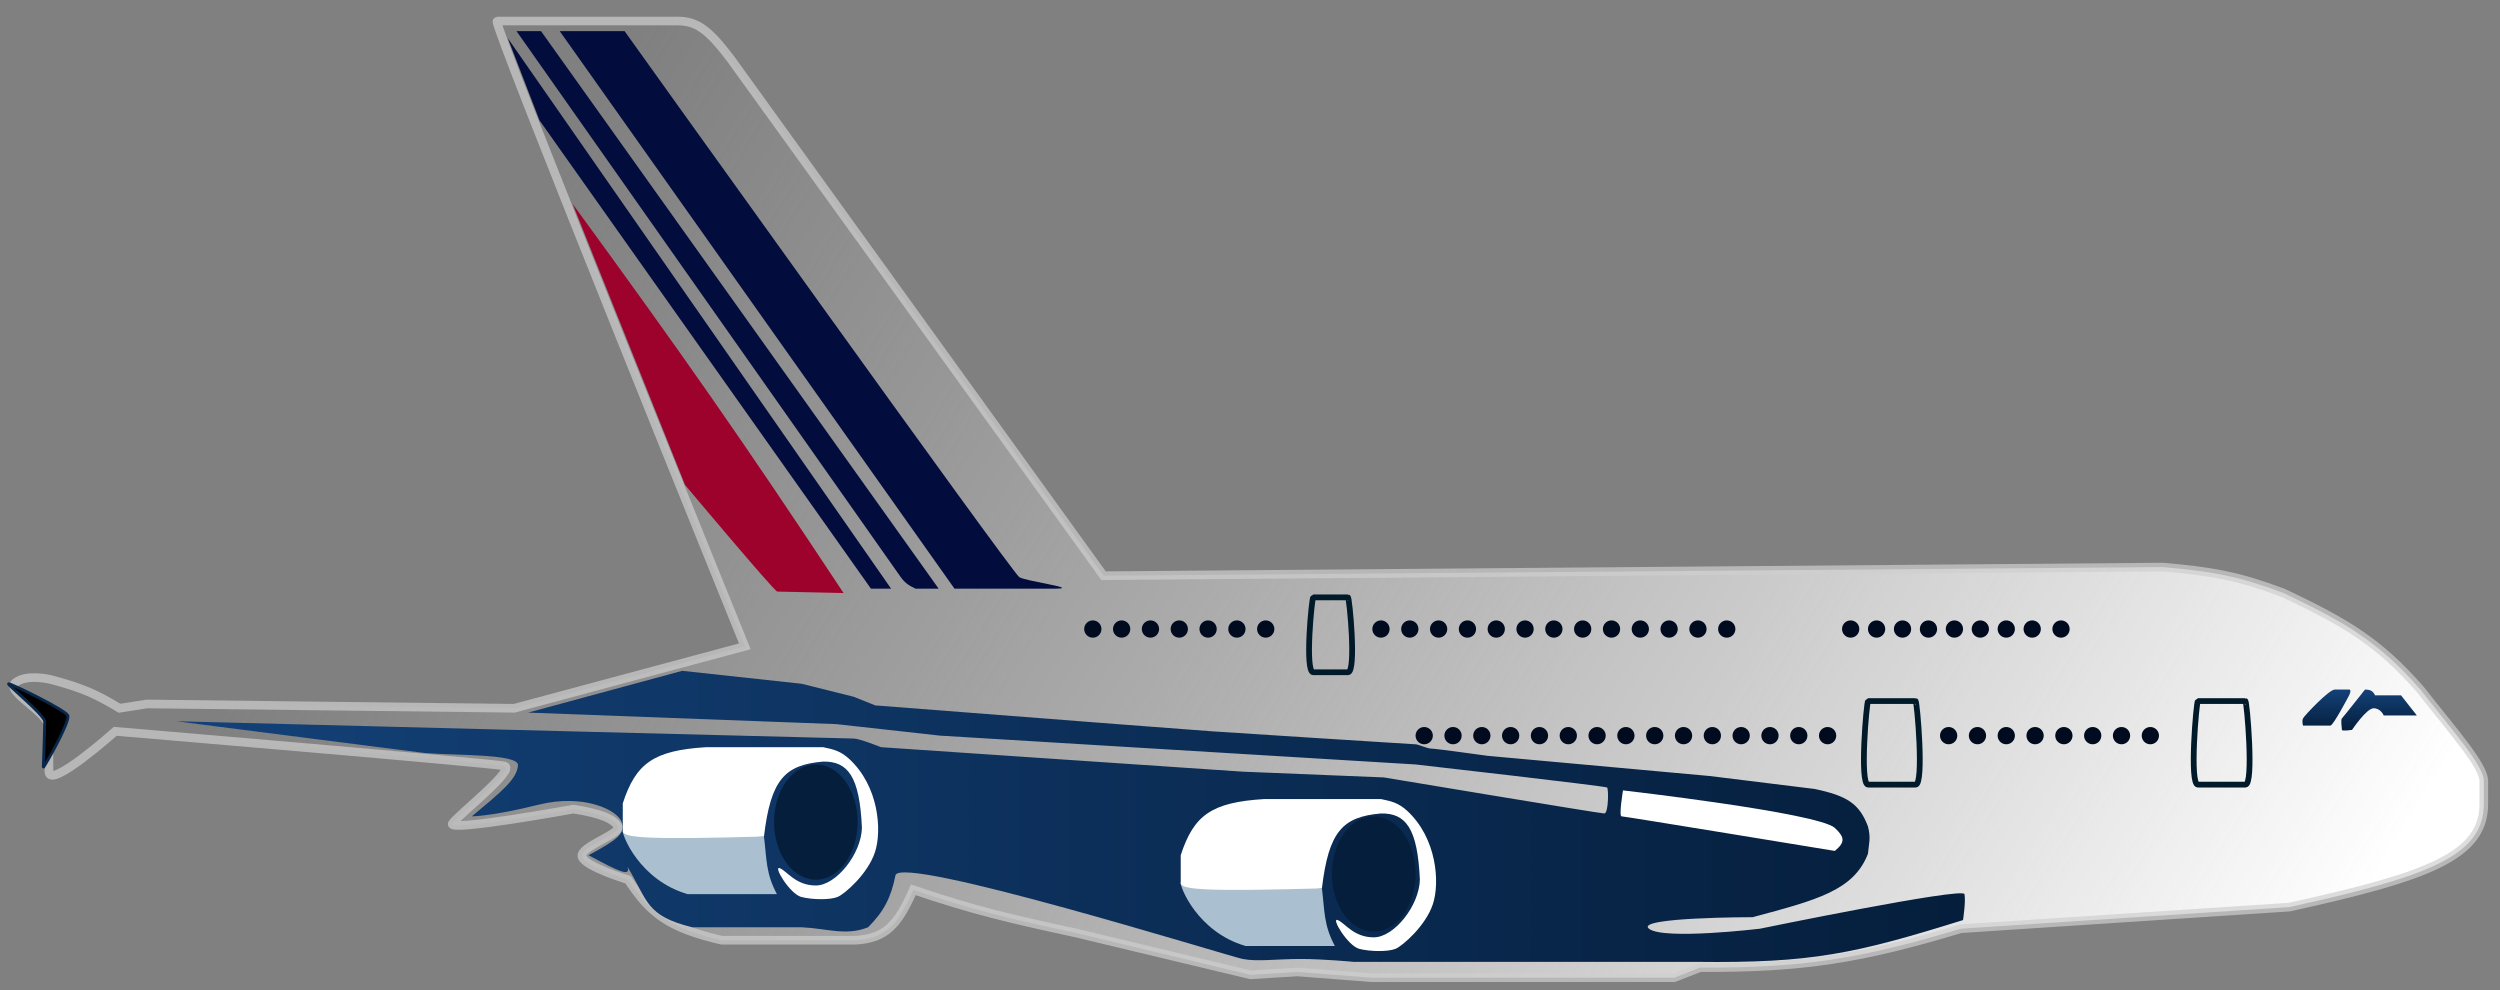 <svg width="101" height="40" viewBox="0 0 101 40" fill="none" xmlns="http://www.w3.org/2000/svg">
<rect x="0" y="0" width="101" height="40" fill="#808080" stroke="none"/>
<path d="M100.346 31.525V32.456C100.362 34.58 98.104 35.413 92.488 36.647L79.217 37.52C75.168 38.736 72.865 39.108 68.681 39.092L67.634 39.499H61.871H60.3H55.41L52.415 39.266L50.521 39.383L43.478 37.695C40.791 37.114 39.308 36.768 36.901 35.949C36.264 37.383 35.785 37.902 34.573 37.986H29.16C26.969 37.479 26.253 36.873 25.376 35.541C25.376 35.541 23.63 35.017 23.514 34.61C23.397 34.202 25.143 33.678 24.969 33.387C24.794 33.096 24.292 32.86 23.164 32.689C23.164 32.689 18.042 33.62 18.275 33.271C18.508 32.922 20.894 31.059 20.37 30.943C19.847 30.826 4.655 29.546 4.655 29.546C4.655 29.546 1.977 31.932 1.977 31.176V29.313C1.761 28.648 0.173 27.916 0.639 27.567C1.104 27.218 2.036 27.45 2.036 27.45C3.367 27.796 3.929 28.073 4.829 28.614L5.935 28.44L20.778 28.614L30.091 26.112C30.091 26.112 19.847 0.85 20.079 0.85H27.355C28.146 0.843 28.619 1.194 29.509 2.364L44.584 23.259L87.366 22.91C89.329 23.08 90.41 23.261 92.255 23.958C94.768 25.154 96.081 25.914 97.784 27.858C99.13 29.575 100.299 30.882 100.346 31.525Z" fill="url(#paint0_linear_27_479)" stroke="#CFCFCF" stroke-opacity="0.7" stroke-width="0.349"/>
<path d="M88.794 28.323H90.715C90.773 28.323 91.064 31.699 90.715 31.699H88.794C88.445 31.699 88.736 28.323 88.794 28.323Z" stroke="#001A2A" stroke-width="0.233"/>
<path d="M75.47 28.323H77.391C77.449 28.323 77.74 31.699 77.391 31.699H75.47C75.121 31.699 75.412 28.323 75.47 28.323Z" stroke="#001A2A" stroke-width="0.233"/>
<path d="M53.055 24.133H54.458C54.516 24.133 54.807 27.159 54.458 27.159H53.055C52.706 27.159 52.997 24.133 53.055 24.133Z" stroke="#001A2A" stroke-width="0.233"/>
<path d="M95.953 28.091H97.001L97.641 28.905H96.302C96.302 28.905 96.186 28.614 95.895 28.614C95.604 28.614 95.022 29.488 95.022 29.488C95.022 29.488 94.614 29.546 94.614 29.488C94.614 29.429 94.556 29.08 94.614 29.022C94.673 28.964 95.546 27.858 95.546 27.858C95.781 27.862 95.864 27.92 95.953 28.091Z" fill="url(#paint1_linear_27_479)"/>
<path d="M94.323 27.858H94.905C95.022 27.858 94.905 28.091 94.905 28.091C94.905 28.091 94.265 29.313 94.149 29.313H93.043C93.043 29.313 92.985 29.138 93.043 29.022C93.101 28.905 94.091 27.858 94.323 27.858Z" fill="url(#paint2_linear_27_479)"/>
<path d="M23.137 8.242C27.582 14.33 29.989 17.768 34.08 23.958C34.08 23.958 31.519 23.9 31.403 23.9C31.286 23.9 27.677 19.593 27.677 19.593L23.137 8.242Z" fill="#9D022D"/>
<path d="M41.181 23.318C41.472 23.492 43.742 23.783 42.578 23.783H41.297H38.562L22.613 1.258H25.233C25.233 1.258 40.89 23.143 41.181 23.318Z" fill="#020D3E"/>
<path d="M21.857 1.258L37.922 23.783H36.99C36.673 23.637 36.532 23.522 36.35 23.259L20.867 1.258H21.857Z" fill="#020D3E"/>
<path d="M20.518 1.549L36.001 23.783H35.186L21.798 4.866L20.518 1.549Z" fill="#020D3E"/>
<ellipse cx="0.349" cy="0.349" rx="0.349" ry="0.349" transform="matrix(-1 0 0 1 83.614 25.064)" fill="#000B20"/>
<ellipse cx="0.349" cy="0.349" rx="0.349" ry="0.349" transform="matrix(-1 0 0 1 87.223 29.371)" fill="#000B20"/>
<ellipse cx="0.349" cy="0.349" rx="0.349" ry="0.349" transform="matrix(-1 0 0 1 86.058 29.371)" fill="#000B20"/>
<ellipse cx="0.349" cy="0.349" rx="0.349" ry="0.349" transform="matrix(-1 0 0 1 84.894 29.371)" fill="#000B20"/>
<ellipse cx="0.349" cy="0.349" rx="0.349" ry="0.349" transform="matrix(-1 0 0 1 83.73 29.371)" fill="#000B20"/>
<ellipse cx="0.349" cy="0.349" rx="0.349" ry="0.349" transform="matrix(-1 0 0 1 82.566 29.371)" fill="#000B20"/>
<ellipse cx="0.349" cy="0.349" rx="0.349" ry="0.349" transform="matrix(-1 0 0 1 81.402 29.371)" fill="#000B20"/>
<ellipse cx="0.349" cy="0.349" rx="0.349" ry="0.349" transform="matrix(-1 0 0 1 80.238 29.371)" fill="#000B20"/>
<ellipse cx="0.349" cy="0.349" rx="0.349" ry="0.349" transform="matrix(-1 0 0 1 79.074 29.371)" fill="#000B20"/>
<ellipse cx="0.349" cy="0.349" rx="0.349" ry="0.349" transform="matrix(-1 0 0 1 74.184 29.371)" fill="#000B20"/>
<ellipse cx="0.349" cy="0.349" rx="0.349" ry="0.349" transform="matrix(-1 0 0 1 73.02 29.371)" fill="#000B20"/>
<ellipse cx="0.349" cy="0.349" rx="0.349" ry="0.349" transform="matrix(-1 0 0 1 71.856 29.371)" fill="#000B20"/>
<ellipse cx="0.349" cy="0.349" rx="0.349" ry="0.349" transform="matrix(-1 0 0 1 70.692 29.371)" fill="#000B20"/>
<ellipse cx="0.349" cy="0.349" rx="0.349" ry="0.349" transform="matrix(-1 0 0 1 69.528 29.371)" fill="#000B20"/>
<ellipse cx="0.349" cy="0.349" rx="0.349" ry="0.349" transform="matrix(-1 0 0 1 68.364 29.371)" fill="#000B20"/>
<ellipse cx="0.349" cy="0.349" rx="0.349" ry="0.349" transform="matrix(-1 0 0 1 67.2 29.371)" fill="#000B20"/>
<ellipse cx="0.349" cy="0.349" rx="0.349" ry="0.349" transform="matrix(-1 0 0 1 66.035 29.371)" fill="#000B20"/>
<ellipse cx="0.349" cy="0.349" rx="0.349" ry="0.349" transform="matrix(-1 0 0 1 64.871 29.371)" fill="#000B20"/>
<ellipse cx="0.349" cy="0.349" rx="0.349" ry="0.349" transform="matrix(-1 0 0 1 63.708 29.371)" fill="#000B20"/>
<ellipse cx="0.349" cy="0.349" rx="0.349" ry="0.349" transform="matrix(-1 0 0 1 62.543 29.371)" fill="#000B20"/>
<ellipse cx="0.349" cy="0.349" rx="0.349" ry="0.349" transform="matrix(-1 0 0 1 61.379 29.371)" fill="#000B20"/>
<ellipse cx="0.349" cy="0.349" rx="0.349" ry="0.349" transform="matrix(-1 0 0 1 60.215 29.371)" fill="#000B20"/>
<ellipse cx="0.349" cy="0.349" rx="0.349" ry="0.349" transform="matrix(-1 0 0 1 59.051 29.371)" fill="#000B20"/>
<ellipse cx="0.349" cy="0.349" rx="0.349" ry="0.349" transform="matrix(-1 0 0 1 57.887 29.371)" fill="#000B20"/>
<ellipse cx="0.349" cy="0.349" rx="0.349" ry="0.349" transform="matrix(-1 0 0 1 82.45 25.064)" fill="#000B20"/>
<ellipse cx="0.349" cy="0.349" rx="0.349" ry="0.349" transform="matrix(-1 0 0 1 81.402 25.064)" fill="#000B20"/>
<ellipse cx="0.349" cy="0.349" rx="0.349" ry="0.349" transform="matrix(-1 0 0 1 80.354 25.064)" fill="#000B20"/>
<ellipse cx="0.349" cy="0.349" rx="0.349" ry="0.349" transform="matrix(-1 0 0 1 79.307 25.064)" fill="#000B20"/>
<ellipse cx="0.349" cy="0.349" rx="0.349" ry="0.349" transform="matrix(-1 0 0 1 78.259 25.064)" fill="#000B20"/>
<ellipse cx="0.349" cy="0.349" rx="0.349" ry="0.349" transform="matrix(-1 0 0 1 77.211 25.064)" fill="#000B20"/>
<ellipse cx="0.349" cy="0.349" rx="0.349" ry="0.349" transform="matrix(-1 0 0 1 76.163 25.064)" fill="#000B20"/>
<ellipse cx="0.349" cy="0.349" rx="0.349" ry="0.349" transform="matrix(-1 0 0 1 75.116 25.064)" fill="#000B20"/>
<ellipse cx="0.349" cy="0.349" rx="0.349" ry="0.349" transform="matrix(-1 0 0 1 70.11 25.064)" fill="#000B20"/>
<ellipse cx="0.349" cy="0.349" rx="0.349" ry="0.349" transform="matrix(-1 0 0 1 68.946 25.064)" fill="#000B20"/>
<ellipse cx="0.349" cy="0.349" rx="0.349" ry="0.349" transform="matrix(-1 0 0 1 67.781 25.064)" fill="#000B20"/>
<ellipse cx="0.349" cy="0.349" rx="0.349" ry="0.349" transform="matrix(-1 0 0 1 66.617 25.064)" fill="#000B20"/>
<ellipse cx="0.349" cy="0.349" rx="0.349" ry="0.349" transform="matrix(-1 0 0 1 65.454 25.064)" fill="#000B20"/>
<ellipse cx="0.349" cy="0.349" rx="0.349" ry="0.349" transform="matrix(-1 0 0 1 64.289 25.064)" fill="#000B20"/>
<ellipse cx="0.349" cy="0.349" rx="0.349" ry="0.349" transform="matrix(-1 0 0 1 63.125 25.064)" fill="#000B20"/>
<ellipse cx="0.349" cy="0.349" rx="0.349" ry="0.349" transform="matrix(-1 0 0 1 61.961 25.064)" fill="#000B20"/>
<ellipse cx="0.349" cy="0.349" rx="0.349" ry="0.349" transform="matrix(-1 0 0 1 60.797 25.064)" fill="#000B20"/>
<ellipse cx="0.349" cy="0.349" rx="0.349" ry="0.349" transform="matrix(-1 0 0 1 59.633 25.064)" fill="#000B20"/>
<ellipse cx="0.349" cy="0.349" rx="0.349" ry="0.349" transform="matrix(-1 0 0 1 58.469 25.064)" fill="#000B20"/>
<ellipse cx="0.349" cy="0.349" rx="0.349" ry="0.349" transform="matrix(-1 0 0 1 57.305 25.064)" fill="#000B20"/>
<ellipse cx="0.349" cy="0.349" rx="0.349" ry="0.349" transform="matrix(-1 0 0 1 56.14 25.064)" fill="#000B20"/>
<ellipse cx="0.349" cy="0.349" rx="0.349" ry="0.349" transform="matrix(-1 0 0 1 51.484 25.064)" fill="#000B20"/>
<ellipse cx="0.349" cy="0.349" rx="0.349" ry="0.349" transform="matrix(-1 0 0 1 50.32 25.064)" fill="#000B20"/>
<ellipse cx="0.349" cy="0.349" rx="0.349" ry="0.349" transform="matrix(-1 0 0 1 49.156 25.064)" fill="#000B20"/>
<ellipse cx="0.349" cy="0.349" rx="0.349" ry="0.349" transform="matrix(-1 0 0 1 47.992 25.064)" fill="#000B20"/>
<ellipse cx="0.349" cy="0.349" rx="0.349" ry="0.349" transform="matrix(-1 0 0 1 46.827 25.064)" fill="#000B20"/>
<ellipse cx="0.349" cy="0.349" rx="0.349" ry="0.349" transform="matrix(-1 0 0 1 45.663 25.064)" fill="#000B20"/>
<ellipse cx="0.349" cy="0.349" rx="0.349" ry="0.349" transform="matrix(-1 0 0 1 44.499 25.064)" fill="#000B20"/>
<path d="M34.488 29.837C34.255 29.837 7.189 29.138 7.131 29.138C7.073 29.138 17.142 30.419 17.142 30.419C18.416 30.527 20.827 30.453 20.925 30.884C20.929 31.451 20.23 32.005 19.063 32.98C19.063 32.98 19.878 32.98 21.741 32.514C23.603 32.048 24.953 32.736 25.116 33.213C25.28 33.689 24.905 33.937 23.778 34.551C25.082 35.26 25.48 35.417 25.349 35.017C26.188 36.399 26.071 36.994 27.969 37.462H32.392C33.415 37.51 34.18 37.82 35.07 37.462C35.721 36.815 36.001 36.239 36.176 35.366C36.35 34.493 49.621 38.626 50.203 38.742C50.785 38.859 51.6 38.742 52.532 38.742C53.463 38.742 54.685 38.859 54.685 38.859H60.447H60.971H67.781H68.538C73.178 38.917 74.934 38.535 79.306 37.171C79.306 37.171 79.423 36.414 79.365 36.123C79.306 35.832 71.099 37.52 71.099 37.52C71.099 37.52 67.199 37.986 66.617 37.52C66.035 37.054 70.808 37.054 70.808 37.054C73.404 36.358 74.888 35.979 75.465 34.493C75.502 34.074 75.591 33.862 75.465 33.387C75.12 32.472 74.631 32.152 73.311 31.874L69.062 31.35L60.098 30.535C60.098 30.535 58.003 30.244 57.828 30.244C57.654 30.244 57.304 30.07 57.188 30.07C57.072 30.07 48.981 29.546 48.981 29.546L45.139 29.255L35.361 28.498L34.488 28.149L32.392 27.625L27.561 27.101L21.333 28.789L33.789 29.255L37.98 29.72L57.188 30.884C57.188 30.884 64.871 31.758 64.929 31.816C64.988 31.874 64.988 32.864 64.813 32.864C64.638 32.864 55.907 31.408 55.907 31.408L50.203 31.175L35.593 30.186C35.593 30.186 34.72 29.837 34.488 29.837Z" fill="url(#paint3_linear_27_479)"/>
<path d="M53.929 38.218C53.474 37.371 53.52 36.81 53.405 35.89C53.405 35.89 47.74 35.513 47.701 35.657C47.661 35.801 48.362 37.647 50.32 38.218H53.929Z" fill="#AAC0D0"/>
<path d="M54.918 38.335C54.453 38.218 53.754 37.054 54.045 37.171C54.336 37.287 54.685 37.869 55.5 37.869C56.315 37.869 57.333 36.605 57.363 35.541C57.27 33.446 56.789 32.848 55.791 32.864C54.245 32.997 53.679 33.586 53.405 35.89C48.848 36.016 47.651 35.96 47.701 35.657V34.551C48.229 32.93 48.945 32.412 51.077 32.282H55.791C56.23 32.373 56.485 32.433 56.839 32.747C58.049 33.852 58.178 35.657 57.887 36.531C57.596 37.404 56.664 38.218 56.373 38.335C56.082 38.451 55.384 38.451 54.918 38.335Z" fill="white"/>
<ellipse cx="1.688" cy="2.328" rx="1.688" ry="2.328" transform="matrix(-1 0 0 1 57.188 32.98)" fill="#051E3C"/>
<path d="M31.388 36.123C30.933 35.276 30.979 34.715 30.864 33.795C30.864 33.795 25.199 33.418 25.16 33.562C25.12 33.706 25.821 35.552 27.779 36.123H31.388Z" fill="#AAC0D0"/>
<path d="M32.378 36.239C31.912 36.123 31.214 34.959 31.505 35.075C31.796 35.192 32.145 35.774 32.96 35.774C33.775 35.774 34.792 34.51 34.822 33.446C34.729 31.35 34.249 30.752 33.251 30.768C31.704 30.901 31.139 31.49 30.864 33.795C26.308 33.921 25.11 33.865 25.16 33.562V32.456C25.689 30.835 26.405 30.316 28.536 30.186H33.251C33.689 30.277 33.944 30.337 34.298 30.652C35.509 31.757 35.637 33.562 35.346 34.435C35.055 35.308 34.124 36.123 33.833 36.239C33.542 36.356 32.843 36.356 32.378 36.239Z" fill="white"/>
<ellipse cx="1.688" cy="2.328" rx="1.688" ry="2.328" transform="matrix(-1 0 0 1 34.648 30.884)" fill="#051E3C"/>
<path d="M74.126 33.446C74.539 33.832 74.544 34.035 74.126 34.377C74.126 34.377 65.628 32.98 65.511 32.98C65.395 32.98 65.569 31.932 65.569 31.932C65.569 31.932 73.432 32.833 74.126 33.446Z" fill="white"/>
<path d="M1.807 29.138C1.726 28.814 0.236 27.625 0.352 27.625C0.469 27.625 2.622 28.673 2.739 28.905C2.855 29.138 1.749 31.059 1.749 31.001C1.749 30.943 1.794 29.881 1.807 29.138Z" fill="black" stroke="#09274B" stroke-width="0.116"/>
<defs>
<linearGradient id="paint0_linear_27_479" x1="91.297" y1="43.515" x2="24.884" y2="2.363" gradientUnits="userSpaceOnUse">
<stop stop-color="white"/>
<stop offset="1" stop-color="#E1DCDC" stop-opacity="0"/>
</linearGradient>
<linearGradient id="paint1_linear_27_479" x1="95.329" y1="29.513" x2="95.329" y2="27.858" gradientUnits="userSpaceOnUse">
<stop stop-color="#051E3C"/>
<stop offset="1" stop-color="#134178"/>
</linearGradient>
<linearGradient id="paint2_linear_27_479" x1="95.329" y1="29.513" x2="95.329" y2="27.858" gradientUnits="userSpaceOnUse">
<stop stop-color="#051E3C"/>
<stop offset="1" stop-color="#134178"/>
</linearGradient>
<linearGradient id="paint3_linear_27_479" x1="79.381" y1="34.554" x2="7.13" y2="34.554" gradientUnits="userSpaceOnUse">
<stop stop-color="#051E3C"/>
<stop offset="1" stop-color="#134178"/>
</linearGradient>
</defs>
</svg>
